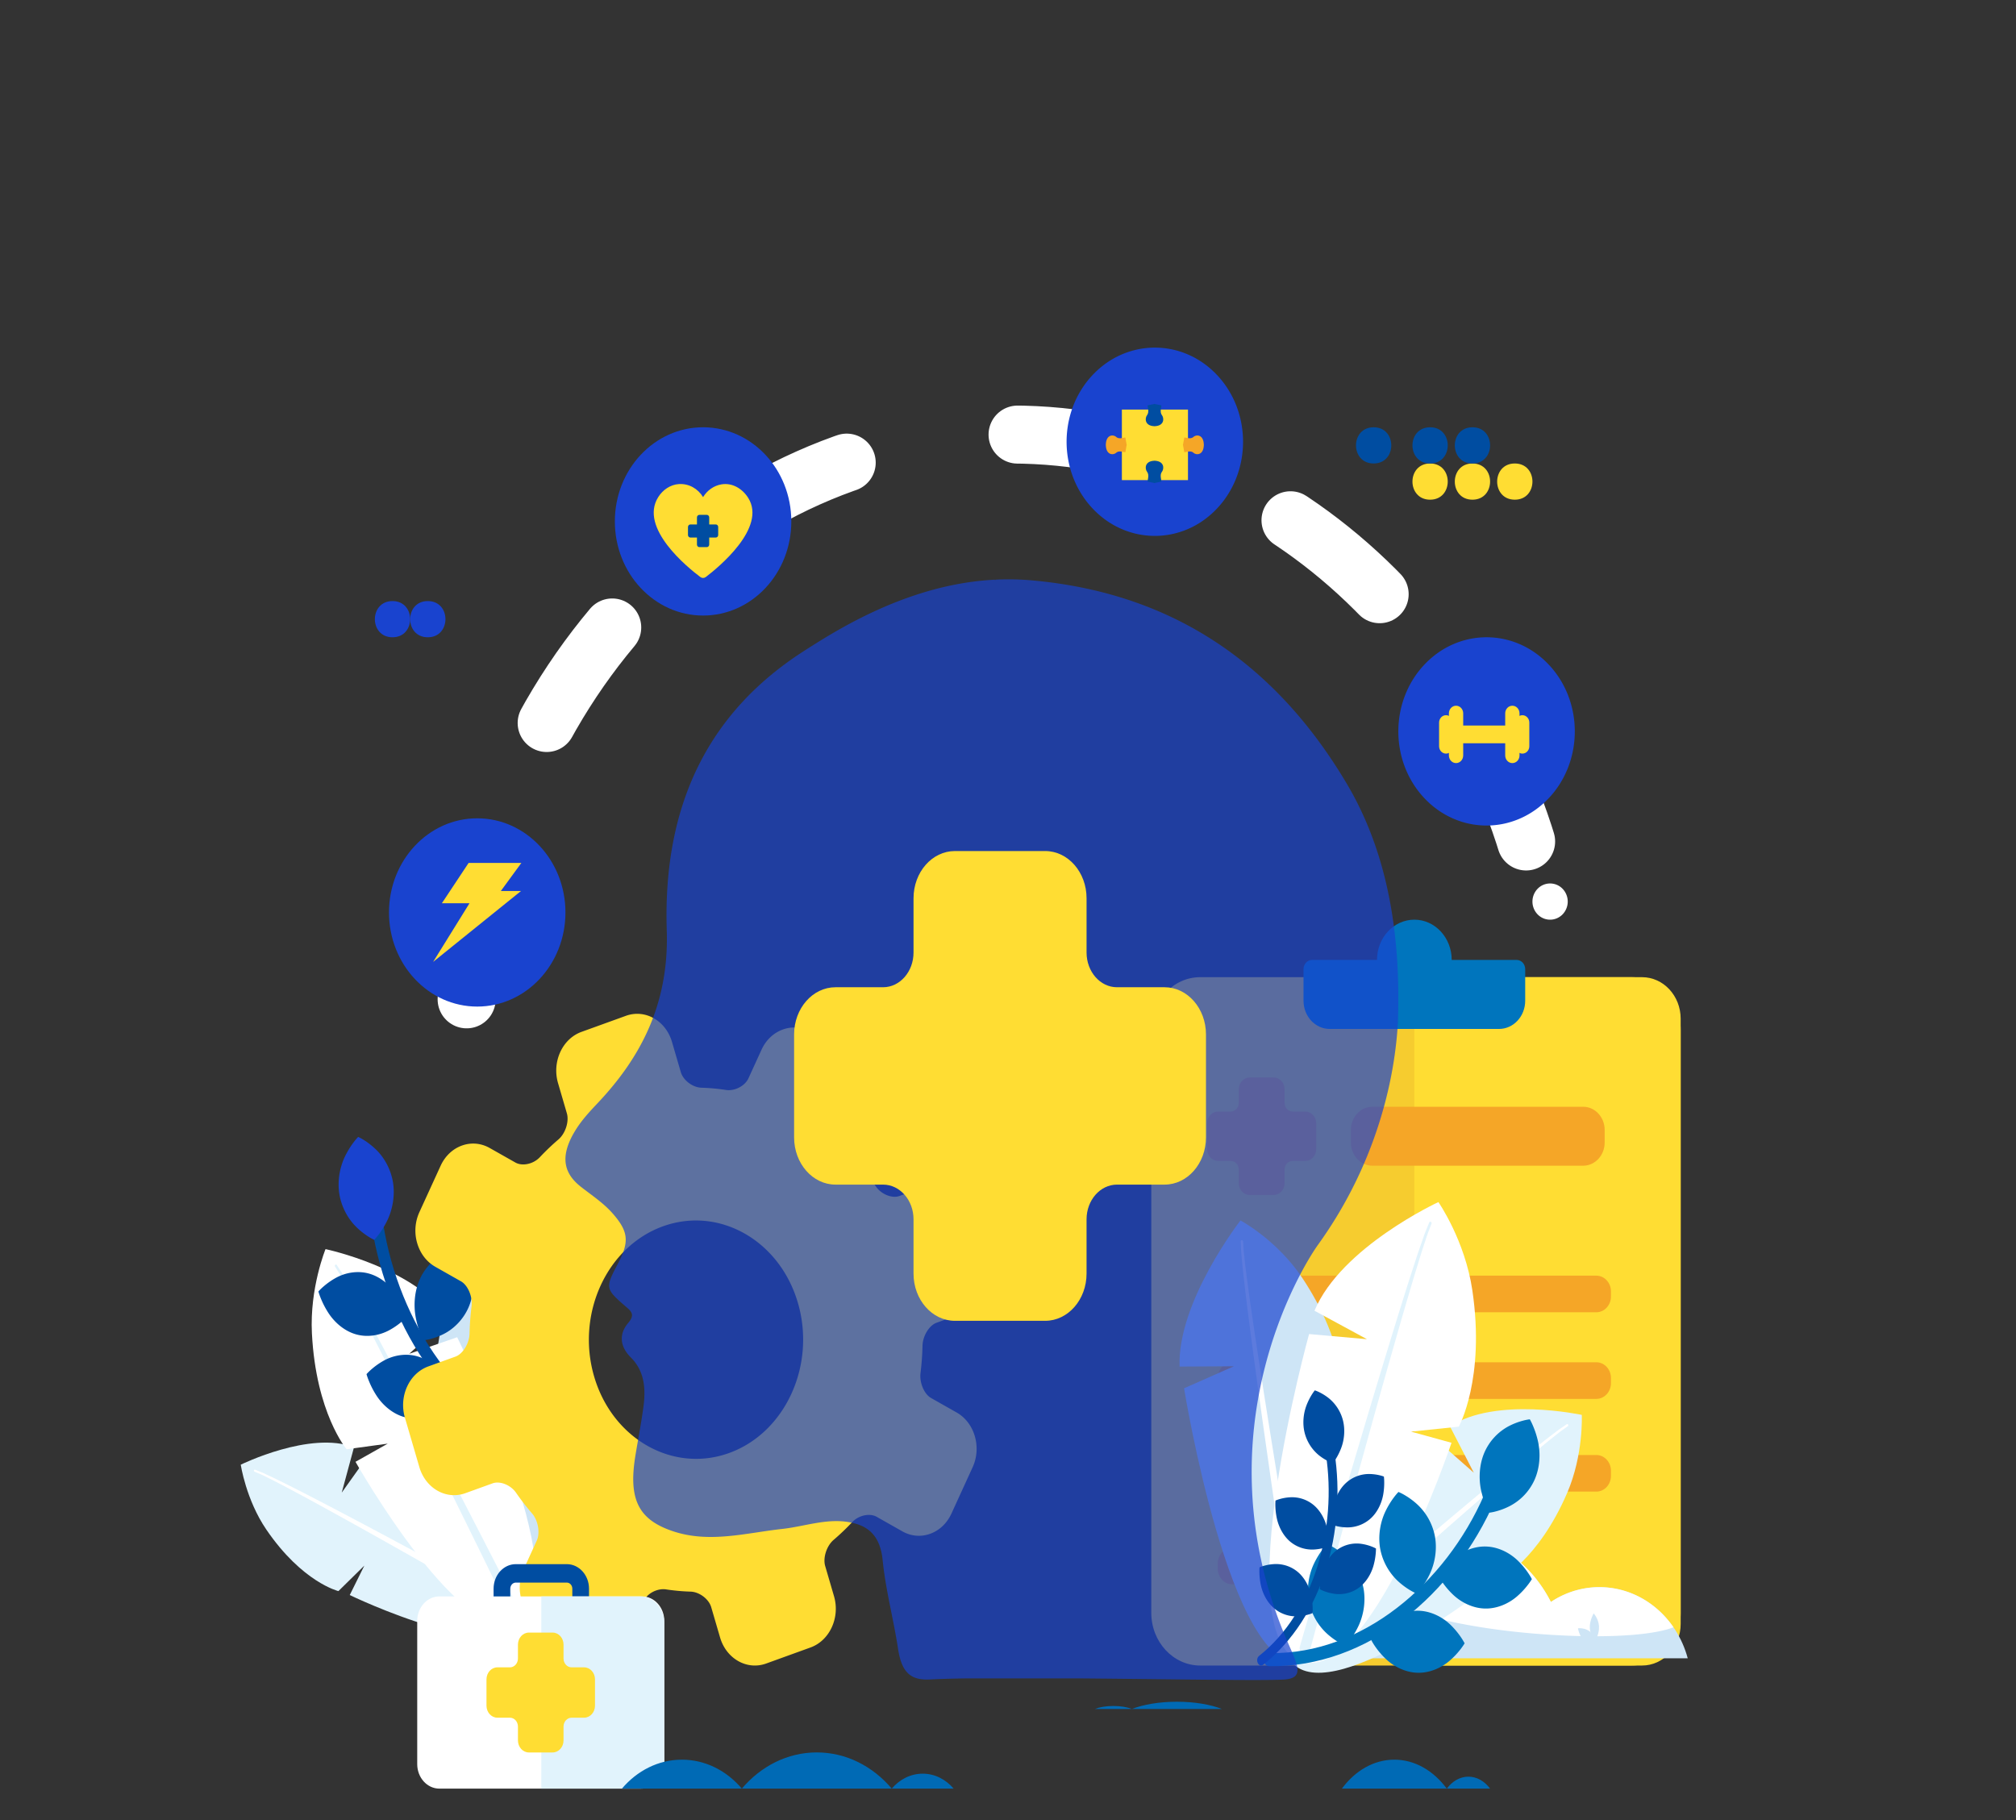 <svg width="278" height="251" xmlns="http://www.w3.org/2000/svg"><rect width="100%" height="100%" fill="#333333" stroke="none"/><path d="M4 4h269.613v242.652H4V4Z" fill="none"/><g fill-rule="evenodd"><path d="M72.947 223.058c-3.09 7.361-24.718-3.101-24.718-3.101l2.013-4.06-3.575 3.516s-4.967-1.194-9.936-8.477c-2.816-4.127-3.531-8.957-3.531-8.957s9.588-4.723 15.614-2.401l-1.689 6.253 3.598-5.051s25.539 14.38 22.224 22.278Z" fill="#E1F3FC"/><path d="M72.023 221.998a2266.746 2266.746 0 0 0-18.313-9.903 969.054 969.054 0 0 0-9.195-4.86 424.359 424.359 0 0 0-4.622-2.373c-.778-.382-1.55-.773-2.33-1.146l-1.176-.549c-.392-.181-.804-.33-1.205-.495-.065-.027-.138.01-.162.085-.024.072.009.153.072.18l.02.01c.39.172.783.322 1.17.51l1.16.573c.77.388 1.535.796 2.303 1.194 1.528.816 3.054 1.637 4.575 2.473a972.305 972.305 0 0 1 9.103 5.06 2278.074 2278.074 0 0 1 18.127 10.305c.26.15.579.035.712-.258.133-.292.03-.65-.23-.8l-.01-.006Z" fill="#FFF"/><path d="M71.581 223.742c-8.049.591-10.676-28.78-10.676-28.78l4.607.013-4.98-2.02s-1.65-6.09 1.974-15.478c2.054-5.318 5.853-8.713 5.853-8.713s9.275 7.96 10.521 15.823l-6.33 1.529 6.32 1.214s1.346 35.778-7.289 36.412Z" fill="#CEE5F6"/><path d="M72 222.156c-.41-8.48-.844-16.958-1.319-25.433-.235-4.238-.487-8.475-.76-12.71a630.463 630.463 0 0 0-.442-6.352c-.09-1.058-.167-2.116-.267-3.174l-.16-1.586c-.055-.529-.15-1.06-.222-1.59-.012-.086-.084-.145-.161-.131-.076.013-.128.092-.118.177l.003.025c.062.522.144 1.034.19 1.56l.13 1.581c.082 1.056.14 2.115.212 3.172.119 2.117.232 4.234.33 6.353.198 4.238.375 8.478.536 12.718.326 8.48.61 16.965.87 25.448.011.366.283.652.609.64.325-.011.58-.318.57-.683l-.001-.015Z" fill="#FFF"/><g><path d="M71.747 223.493c-7.504 4.97-22.725-21.909-22.725-21.909l4.446-2.506-5.672.776s-4.223-4.97-4.784-16c-.317-6.25 1.878-11.6 1.878-11.6s12.38 2.603 16.979 9.502l-5.444 4.934 6.62-2.285s16.753 33.756 8.702 39.088Z" fill="#FFF"/><path d="M71.466 221.735a3325.224 3325.224 0 0 0-12.259-23.798c-2.058-3.957-4.13-7.904-6.224-11.838a625.212 625.212 0 0 0-3.17-5.881c-.543-.971-1.075-1.949-1.628-2.914l-.84-1.441c-.28-.48-.601-.94-.9-1.41-.05-.078-.144-.095-.212-.04a.185.185 0 0 0-.038.235l.014.023c.285.469.586.917.857 1.4l.81 1.453c.533.973 1.048 1.962 1.573 2.942a626.734 626.734 0 0 1 3.063 5.944c2.022 3.977 4.024 7.968 6.011 11.968a3350.037 3350.037 0 0 1 11.833 24.056c.168.347.554.475.863.285.308-.189.422-.624.253-.97a.42.42 0 0 1-.006-.014Z" fill="#E1F3FC"/></g></g><g fill-rule="evenodd"><path d="M75.382 198.859c-11.803-3.596-20.394-16.448-22.541-30.11-.183-1.163-1.777-.926-1.594.246 2.277 14.48 11.115 27.788 23.917 31.689 1 .303 1.205-1.525.218-1.825Z" fill="#004DA1"/><path d="M51.605 170.973s-.355-.151-.83-.46a9.977 9.977 0 0 1-1.655-1.322c-1.153-1.134-2.045-2.777-2.326-4.552-.283-1.778.054-3.674.794-5.2.374-.762.8-1.423 1.164-1.9.351-.474.64-.758.64-.758s.36.155.833.457c.485.302 1.08.753 1.662 1.32 1.157 1.138 2.045 2.783 2.317 4.56.271 1.779-.07 3.675-.807 5.202-.37.76-.793 1.419-1.153 1.892-.353.475-.64.761-.64.761Z" fill="#1943CF"/><path d="M56.12 181.556s-.269.312-.703.683a9.933 9.933 0 0 1-1.727 1.191c-1.375.746-3.05 1.011-4.579.581-1.531-.425-2.908-1.552-3.82-2.947a11.948 11.948 0 0 1-1.04-1.992c-.234-.56-.344-.977-.344-.977s.273-.315.704-.686a9.997 9.997 0 0 1 1.73-1.206c1.376-.746 3.05-1.005 4.576-.565 1.53.435 2.902 1.567 3.815 2.963.458.695.81 1.406 1.04 1.98.236.56.348.976.348.976ZM58.378 184.83s-.203-.368-.42-.94c-.225-.572-.461-1.34-.625-2.195-.326-1.703-.172-3.632.536-5.244.707-1.613 1.974-2.896 3.368-3.6a8.985 8.985 0 0 1 1.923-.714c.531-.133.914-.164.914-.164s.206.377.424.943c.227.575.467 1.346.633 2.201.326 1.707.166 3.633-.548 5.237-.717 1.608-1.988 2.885-3.38 3.594a9.115 9.115 0 0 1-1.915.718c-.531.133-.91.164-.91.164ZM65.944 194.782s-.204-.368-.419-.943a12.545 12.545 0 0 1-.628-2.196c-.324-1.702-.17-3.63.537-5.244.71-1.61 1.976-2.895 3.369-3.596a8.954 8.954 0 0 1 1.924-.716c.531-.135.912-.162.912-.162s.204.372.424.94c.229.578.467 1.348.634 2.2.326 1.708.167 3.635-.55 5.239-.714 1.607-1.986 2.887-3.376 3.594a9.052 9.052 0 0 1-1.918.716c-.53.135-.91.168-.91.168ZM62.754 192.957s-.269.31-.703.682a9.934 9.934 0 0 1-1.727 1.191c-1.375.746-3.05 1.011-4.578.581-1.532-.424-2.908-1.551-3.82-2.947a11.948 11.948 0 0 1-1.04-1.992 8.343 8.343 0 0 1-.345-.977s.273-.315.704-.686a9.99 9.99 0 0 1 1.73-1.206c1.377-.746 3.05-1.005 4.576-.564 1.53.434 2.902 1.567 3.815 2.963.459.694.81 1.406 1.04 1.98.236.558.348.975.348.975Z" fill="#004DA1"/></g><g fill-rule="evenodd"><path d="M225.016 229.677h-59.513c-3.723 0-6.743-3.254-6.743-7.267v-80.39c0-4.014 3.02-7.267 6.743-7.267h59.513c3.724 0 6.744 3.253 6.744 7.266v80.391c0 4.013-3.02 7.267-6.744 7.267Z" fill="#F6CC2F"/><path d="M231.76 140.487v83.443c0 3.18-2.381 5.747-5.333 5.747h-31.393v-94.924h31.393c2.952 0 5.333 2.565 5.333 5.734Z" fill="#FD3"/><path d="M200.186 132.373c0-3.064-2.307-5.55-5.15-5.55-2.845 0-5.15 2.486-5.15 5.55h-8.949c-.655 0-1.186.573-1.186 1.279V138c0 2.15 1.617 3.892 3.612 3.892h23.346c1.994 0 3.612-1.742 3.612-3.892v-4.35c0-.705-.531-1.278-1.188-1.278h-8.947Z" fill="#0075BD"/><path d="M179.992 153.282h-1.737c-.615 0-1.113-.537-1.113-1.199v-1.872c0-.9-.677-1.63-1.512-1.63h-3.296c-.836 0-1.513.73-1.513 1.63v1.872c0 .662-.498 1.199-1.112 1.199h-1.738c-.835 0-1.512.73-1.512 1.63v3.551c0 .9.677 1.63 1.512 1.63h1.738c.614 0 1.112.536 1.112 1.198v1.872c0 .9.677 1.63 1.513 1.63h3.296c.835 0 1.512-.73 1.512-1.63v-1.872c0-.662.498-1.198 1.113-1.198h1.737c.836 0 1.513-.73 1.513-1.63v-3.551c0-.9-.677-1.63-1.513-1.63ZM189.24 152.623h29.082c1.626 0 2.956 1.434 2.956 3.185v1.758c0 1.751-1.33 3.185-2.956 3.185h-29.081c-1.626 0-2.956-1.434-2.956-3.185v-1.758c0-1.751 1.33-3.185 2.956-3.185ZM169.934 175.914h50.202c1.105 0 2.008.974 2.008 2.164v.719c0 1.19-.903 2.164-2.008 2.164h-50.202c-1.104 0-2.008-.974-2.008-2.164v-.719c0-1.19.904-2.164 2.008-2.164ZM169.935 187.858h50.2c1.105 0 2.01.974 2.01 2.164v.72c0 1.19-.905 2.164-2.01 2.164h-50.2c-1.105 0-2.01-.974-2.01-2.165v-.719c0-1.19.905-2.164 2.01-2.164ZM169.935 200.646h50.2c1.105 0 2.01.974 2.01 2.164v.719c0 1.19-.905 2.164-2.01 2.164h-50.2c-1.105 0-2.01-.974-2.01-2.164v-.719c0-1.19.905-2.164 2.01-2.164ZM169.935 213.433h27.462c1.105 0 2.009.974 2.009 2.165v.718c0 1.19-.904 2.165-2.01 2.165h-27.461c-1.105 0-2.01-.974-2.01-2.165v-.718c0-1.19.905-2.165 2.01-2.165Z" fill="#F5A627"/></g><g fill-rule="evenodd"><path d="M199.555 211.53c-8.645 0-15.738 7.541-16.462 17.148h49.64c-1.518-5.664-6.397-9.81-12.183-9.81-2.454 0-4.746.748-6.687 2.04-2.858-5.607-8.195-9.378-14.308-9.378Z" fill="#CEE5F6"/><path d="M199.555 211.53c-5.205 0-9.845 2.734-12.874 7.005a25.103 25.103 0 0 0 2.7 1.562c5.778 2.893 14.019 4.493 22.177 5.175 7.924.663 15.769.46 19.21-.867-2.306-3.357-6.024-5.536-10.218-5.536-2.455 0-4.746.747-6.687 2.039-2.858-5.607-8.195-9.378-14.308-9.378Z" fill="#FFF"/><path d="M205.23 211.383c-.086 1.583.797 3.057.797 3.057s1.021-1.092 1.106-2.676c.085-1.583-.798-3.058-.798-3.058s-1.02 1.093-1.105 2.677Z" fill="#FFF"/><path d="M207.044 212.52c-1.058.91-1.29 2.548-1.29 2.548s1.482.167 2.54-.74c1.058-.909 1.29-2.548 1.29-2.548s-1.482-.167-2.54.74Z" fill="#FFF"/><path d="M220.498 224.273c.057 1.054-.53 2.036-.53 2.036s-.68-.727-.737-1.781c-.057-1.055.531-2.036.531-2.036s.68.727.736 1.781Z" fill="#CEE5F6"/><path d="M219.29 225.031c.705.605.86 1.696.86 1.696s-.988.112-1.692-.493-.86-1.696-.86-1.696.988-.111 1.692.493Z" fill="#CEE5F6"/></g><g fill-rule="evenodd"><path d="M177.863 228.914c5.118 7.215 27.248-10.075 27.248-10.075l-3.172-3.895 4.817 2.878s5.349-2.648 9.356-11.957c2.27-5.275 2.012-10.75 2.012-10.75s-11.878-2.572-18.175 1.596l3.29 6.382-5.181-4.551s-25.686 22.633-20.195 30.372Z" fill="#E1F3FC"/><path d="M178.673 227.506a2783.65 2783.65 0 0 1 18.507-15.782c3.095-2.616 6.2-5.219 9.319-7.802a522.856 522.856 0 0 1 4.699-3.845c.794-.627 1.58-1.264 2.38-1.883l1.207-.918c.403-.305.836-.578 1.253-.868a.14.14 0 0 1 .201.049.168.168 0 0 1-.041.218l-.02.014c-.403.294-.814.564-1.21.876l-1.184.94c-.786.632-1.56 1.285-2.34 1.927a523.73 523.73 0 0 0-4.623 3.943c-3.07 2.647-6.125 5.314-9.17 7.996a2805.153 2805.153 0 0 0-18.21 16.17.578.578 0 0 1-.86-.089.707.707 0 0 1 .092-.946Z" fill="#FFF"/><path d="M179.557 229.294c9.227-1.53 5.709-34.361 5.709-34.361l-5.203 1.26 5.182-3.555s.52-7.108-5.65-16.393c-3.494-5.26-8.537-7.946-8.537-7.946s-8.724 11.213-8.396 20.149l7.492-.04-6.875 3.037s6.38 39.49 16.278 37.849Z" fill="#CEE5F6"/><path d="M178.734 227.672a3604.635 3604.635 0 0 1-4.127-28.17c-.67-4.698-1.32-9.4-1.947-14.105a677.702 677.702 0 0 1-.904-7.066c-.132-1.181-.277-2.36-.398-3.542l-.17-1.778c-.055-.593-.065-1.2-.1-1.798-.005-.098.063-.182.153-.188.088-.006.165.066.172.162l.003.028c.045.587.065 1.17.13 1.757l.2 1.765c.143 1.176.31 2.35.463 3.525.333 2.347.673 4.693 1.03 7.037.711 4.688 1.448 9.373 2.202 14.054a3587.646 3587.646 0 0 0 4.636 28.064c.07.403-.175.79-.546.865-.37.075-.726-.191-.794-.594l-.003-.016Z" fill="#FFF"/><g><path d="M179.314 229.066c9.578 3.406 20.843-30.105 20.843-30.105l-5.578-1.538 6.582-.686s3.674-6.576 1.872-18.791c-1.02-6.92-4.683-12.178-4.683-12.178s-13.416 6.195-17.089 14.983l7.24 3.925-7.983-.71s-11.479 41.447-1.204 45.1Z" fill="#FFF"/><path d="M179.245 227.068a3837.18 3837.18 0 0 1 8.597-29.34 1636.43 1636.43 0 0 1 4.42-14.63 718.592 718.592 0 0 1 2.283-7.289c.4-1.208.785-2.421 1.197-3.626l.63-1.803c.212-.601.472-1.192.706-1.787.039-.097.142-.142.231-.1.088.04.13.15.094.247l-.01.029c-.218.59-.46 1.162-.66 1.763l-.593 1.807c-.388 1.209-.751 2.429-1.128 3.643a720.487 720.487 0 0 0-2.149 7.33 1637.51 1637.51 0 0 0-4.15 14.712 3832.428 3832.428 0 0 0-8.06 29.508c-.113.425-.522.67-.912.545-.39-.123-.614-.568-.5-.993l.004-.016Z" fill="#E1F3FC"/></g></g><path d="m127.78 163.572-3.75 1.356c-1.013.368-2.493-.23-3.233-1.294a33.795 33.795 0 0 0-2.215-2.865c-.835-.966-1.131-2.679-.65-3.736l1.802-3.934c1.263-2.754.273-6.14-2.205-7.544l-5.74-3.249a4.548 4.548 0 0 0-3.842-.335c-1.284.463-2.324 1.451-2.936 2.787l-1.798 3.933c-.288.634-.92 1.175-1.688 1.454-.478.172-.964.231-1.41.161a28.227 28.227 0 0 0-3.389-.31c-1.213-.036-2.515-1.024-2.844-2.148l-1.219-4.171c-.86-2.939-3.708-4.552-6.352-3.596l-6.125 2.215c-2.643.956-4.094 4.126-3.235 7.066l1.218 4.169c.33 1.126-.203 2.777-1.163 3.599-.891.761-1.76 1.592-2.578 2.462a3.206 3.206 0 0 1-1.224.792c-.77.279-1.569.251-2.137-.073l-3.529-1.997c-1.2-.681-2.567-.802-3.846-.339-1.283.465-2.324 1.456-2.935 2.791l-2.924 6.388a6.137 6.137 0 0 0-.303 4.279c.415 1.421 1.305 2.58 2.504 3.261l3.535 2.004c.952.538 1.619 2.118 1.456 3.444a37.77 37.77 0 0 0-.277 3.768c-.034 1.343-.919 2.795-1.933 3.163l-3.748 1.354c-2.642.957-4.092 4.125-3.233 7.065l1.993 6.819c.86 2.941 3.708 4.554 6.35 3.598l3.748-1.355c1.015-.367 2.495.221 3.235 1.293.683.989 1.43 1.951 2.215 2.862.833.966 1.128 2.68.645 3.738l-1.802 3.934c-1.258 2.755-.27 6.138 2.205 7.543l5.746 3.255c1.203.678 2.567.801 3.85.336 1.279-.461 2.32-1.453 2.931-2.79l1.8-3.932c.291-.63.923-1.177 1.69-1.454.477-.172.965-.232 1.407-.161 1.122.17 2.263.273 3.385.307 1.21.038 2.514 1.019 2.844 2.15l1.218 4.168c.86 2.94 3.71 4.553 6.353 3.599l6.124-2.217c2.644-.956 4.097-4.126 3.237-7.066l-1.218-4.169c-.33-1.13.2-2.776 1.162-3.599a32.139 32.139 0 0 0 2.578-2.464c.315-.339.752-.62 1.22-.789.773-.279 1.572-.252 2.14.069l3.535 2.003c1.199.681 2.564.802 3.847.337 1.279-.462 2.319-1.453 2.93-2.788l2.923-6.392c1.26-2.755.27-6.138-2.205-7.543l-3.531-2c-.951-.54-1.618-2.119-1.452-3.447.154-1.246.247-2.516.274-3.766.034-1.348.918-2.796 1.933-3.163l3.747-1.355c2.643-.956 4.094-4.126 3.235-7.066l-1.992-6.814c-.862-2.943-3.712-4.556-6.354-3.601Zm-17.754 16.084c2.519 8.616-1.733 17.912-9.478 20.713-7.75 2.803-16.1-1.933-18.618-10.549-2.518-8.615 1.732-17.905 9.482-20.709 7.745-2.801 16.096 1.93 18.614 10.545Z" fill="#FD3" fill-rule="evenodd"/><path d="M64.347 137.808C67.162 93.921 99.935 59.92 139.42 59.92c35.96 0 66.897 28.344 73.847 67.659" fill="none" stroke="#FFF" stroke-width="8" stroke-linecap="round" stroke-linejoin="round" stroke-dasharray="16 24"/><g fill-rule="evenodd"><path d="M96.953 84.884c6.72 0 12.167-5.812 12.167-12.981 0-7.17-5.447-12.982-12.167-12.982s-12.166 5.812-12.166 12.982c0 7.169 5.447 12.981 12.166 12.981Z" fill="#1943CF"/><path d="M99.504 66.791c-1.068.172-1.986.833-2.55 1.761-.702-1.154-1.951-1.895-3.357-1.796-1.146.08-2.188.777-2.828 1.794-2.69 4.27 4.108 9.75 5.81 11.025.226.17.523.168.748-.003 1.693-1.287 8.448-6.796 5.843-10.92-.823-1.3-2.211-2.095-3.666-1.86Z" fill="#FD3"/><g fill="#004DA1"><path d="M97.47 75.447h-1.034c-.18 0-.327-.156-.327-.35v-3.746c0-.193.146-.35.327-.35h1.034c.181 0 .328.157.328.35v3.747c0 .193-.147.35-.328.35Z"/><path d="M94.87 73.776v-1.103c0-.193.147-.35.328-.35h3.511c.18 0 .328.157.328.35v1.103c0 .193-.147.35-.328.35h-3.511c-.181 0-.328-.157-.328-.35Z"/></g></g><g fill-rule="evenodd"><path d="M150.644 70.097c-4.169-4.448-4.68-11.319-1.534-16.36a12.66 12.66 0 0 1 1.534-1.998c1.615-1.723 3.57-2.861 5.636-3.413.124-.032.249-.063.373-.093 3.91-.905 8.157.263 11.197 3.507 4.75 5.068 4.752 13.287 0 18.357-4.752 5.07-12.454 5.07-17.206 0Z" fill="#1943CF"/><path d="M154.703 56.48h9.116v9.728h-9.116v-9.727Z" fill="#FD3"/><path d="M159.26 63.54v-.005l-.058.002-.059-.002v.005c-1.266.06-1.314 1.068-.956 1.537.305.4.083 1.02.075 1.256-.001.05-.004.08-.004.08l.903.183c-.005.02-.01.028-.018.02l.059-.012.059.012c-.007.008-.013 0-.019-.02l.904-.184s-.003-.029-.004-.079c-.008-.237-.23-.857.075-1.256.358-.47.31-1.476-.956-1.537Z" fill="#004DA1"/><path d="M166.001 61.407h.005l-.002-.063.002-.062h-.005c-.056-1.351-1-1.403-1.44-1.02-.374.325-.956.088-1.177.08a2.11 2.11 0 0 1-.075-.004l-.172.963c-.018-.006-.026-.011-.018-.02l.01.063-.01.063c-.008-.008 0-.014.018-.02l.172.964.075-.004c.222-.008.803-.245 1.177.08.44.383 1.384.33 1.44-1.02ZM152.492 61.407h-.006c0-.022.003-.04.003-.063 0-.021-.003-.04-.003-.062h.006c.056-1.351 1-1.403 1.44-1.02.374.325.955.088 1.177.08l.074-.004.172.963c.019-.006.027-.011.02-.02l-.012.063.011.063c.008-.008 0-.014-.019-.02l-.172.964-.074-.004c-.222-.008-.803-.245-1.177.08-.44.383-1.384.33-1.44-1.02Z" fill="#F5A627"/><path d="M159.26 58.77v.006c-.02 0-.038-.002-.058-.003-.02 0-.038.003-.059.003v-.006c-1.266-.06-1.314-1.067-.956-1.536.305-.4.083-1.02.075-1.257-.001-.05-.004-.079-.004-.079l.903-.183c-.005-.02-.01-.028-.018-.02l.059.012.059-.012c-.007-.008-.013 0-.019.02l.904.183s-.003.03-.004.08c-.008.236-.23.857.075 1.256.358.47.31 1.476-.956 1.536Z" fill="#004DA1"/></g><g fill-rule="evenodd"><path d="M213.596 91.682c4.169 4.448 4.68 11.32 1.535 16.36a12.677 12.677 0 0 1-1.535 1.998c-1.615 1.724-3.57 2.86-5.636 3.412-.124.034-.249.064-.373.094-3.91.906-8.157-.262-11.197-3.506-4.751-5.069-4.751-13.289 0-18.358 4.751-5.07 12.454-5.07 17.206 0Z" fill="#1943CF"/><g fill="#FD3"><path d="M201.77 104.178c0 .581-.44 1.053-.986 1.053-.544 0-.986-.472-.986-1.053v-5.806c0-.581.442-1.053.986-1.053.545 0 .987.472.987 1.053v5.806Z"/><path d="M200.355 102.905c0 .562-.428 1.018-.955 1.018-.527 0-.955-.456-.955-1.018v-3.26c0-.563.428-1.019.955-1.019.527 0 .955.456.955 1.019v3.26ZM207.563 104.178c0 .581.442 1.053.986 1.053.545 0 .987-.472.987-1.053v-5.806c0-.581-.442-1.053-.987-1.053-.544 0-.986.472-.986 1.053v5.806Z"/><path d="M208.979 102.905c0 .562.427 1.018.955 1.018.527 0 .954-.456.954-1.018v-3.26c0-.563-.427-1.019-.954-1.019-.528 0-.955.456-.955 1.019v3.26ZM201.596 100.052h6.325v2.445h-6.325v-2.445Z"/></g></g><g fill-rule="evenodd"><path d="M65.807 138.807c6.719 0 12.166-5.812 12.166-12.982 0-7.17-5.447-12.981-12.166-12.981-6.72 0-12.167 5.812-12.167 12.981 0 7.17 5.447 12.982 12.167 12.982Z" fill="#1943CF"/><path d="M71.892 119.001h-7.273l-3.685 5.556h3.81l-5.022 8.093 12.121-9.778h-2.781l2.83-3.871Z" fill="#FD3"/></g><path d="M215.474 122.562a2.545 2.545 0 0 1 0 3.531c-.323.331-.714.55-1.127.656l-.075.018a2.392 2.392 0 0 1-2.24-.674 2.543 2.543 0 0 1 0-3.531 2.39 2.39 0 0 1 3.442 0Z" fill="#FFF" fill-rule="evenodd"/><g fill-rule="evenodd"><path d="M78.159 215.696h-7.031c-1.693 0-3.064 1.516-3.064 3.385v2.131c0 1.87 1.371 3.384 3.064 3.384h7.031c1.692 0 3.064-1.515 3.064-3.384v-2.131c0-1.87-1.372-3.385-3.064-3.385Zm.762 5.516c0 .464-.342.842-.762.842h-7.031c-.42 0-.762-.378-.762-.842v-2.13c0-.465.342-.843.762-.843h7.031c.42 0 .762.378.762.842v2.131Z" fill="#004DA1"/><path d="M88.542 246.652h-27.95c-1.69 0-3.059-1.513-3.059-3.379v-19.748c0-1.866 1.37-3.379 3.059-3.379h27.95c1.689 0 3.058 1.513 3.058 3.38v19.747c0 1.866-1.37 3.379-3.058 3.379Z" fill="#FFF"/><path d="M88.287 220.146H74.643v26.506h13.644c1.83 0 3.313-1.638 3.313-3.66v-19.186c0-2.02-1.483-3.66-3.313-3.66Z" fill="#E1F3FC"/><path d="M80.544 229.927h-1.728c-.61 0-1.106-.548-1.106-1.222v-1.91c0-.917-.674-1.661-1.505-1.661h-3.277c-.831 0-1.505.744-1.505 1.662v1.909c0 .674-.495 1.222-1.106 1.222h-1.728c-.831 0-1.505.744-1.505 1.662v3.62c0 .919.674 1.663 1.505 1.663h1.728c.611 0 1.106.547 1.106 1.222v1.909c0 .918.674 1.662 1.505 1.662h3.277c.831 0 1.505-.744 1.505-1.662v-1.91c0-.674.495-1.221 1.106-1.221h1.728c.831 0 1.505-.744 1.505-1.662v-3.621c0-.918-.674-1.662-1.505-1.662Z" fill="#FD3"/></g><g fill="#0075BD" fill-rule="evenodd"><path d="M175.243 227.957c12.492.176 24.043-9.469 29.44-21.858.46-1.055 1.974-.34 1.511.722-5.722 13.13-17.626 23.136-31.175 22.946-1.058-.016-.82-1.825.224-1.81Z"/><path d="M205.367 208.6s.386-.035.929-.185a9.44 9.44 0 0 0 1.947-.756 7.583 7.583 0 0 0 3.386-3.636c.705-1.61.829-3.525.466-5.207a12.264 12.264 0 0 0-.69-2.17c-.232-.56-.448-.92-.448-.92s-.393.036-.93.181a9.56 9.56 0 0 0-1.956.752 7.518 7.518 0 0 0-3.377 3.646c-.695 1.616-.814 3.531-.455 5.214.181.838.44 1.598.681 2.16.234.56.447.922.447.922ZM198.377 217.326s.19.38.528.867c.343.496.824 1.098 1.415 1.665 1.176 1.133 2.761 1.899 4.371 1.956 1.611.063 3.238-.592 4.472-1.646a10.81 10.81 0 0 0 1.503-1.584c.366-.464.574-.828.574-.828s-.193-.385-.528-.87a11.135 11.135 0 0 0-1.415-1.682c-1.177-1.133-2.763-1.892-4.373-1.938-1.611-.053-3.235.609-4.47 1.662a10.316 10.316 0 0 0-1.5 1.573 7.536 7.536 0 0 0-.577.825ZM195.366 219.761s.288-.289.64-.769c.358-.477.776-1.139 1.142-1.905.73-1.526 1.042-3.415.732-5.17a8.067 8.067 0 0 0-2.453-4.47 10.08 10.08 0 0 0-1.724-1.27 6.9 6.9 0 0 0-.86-.435s-.294.296-.644.77c-.362.48-.784 1.143-1.153 1.909-.73 1.53-1.036 3.418-.718 5.168a8.187 8.187 0 0 0 2.466 4.466c.6.551 1.217.98 1.715 1.272.49.289.857.434.857.434ZM185.52 226.95s.29-.288.64-.771c.358-.479.78-1.136 1.146-1.906.728-1.525 1.04-3.413.73-5.171a8.077 8.077 0 0 0-2.454-4.465 10.032 10.032 0 0 0-1.724-1.272c-.49-.291-.86-.433-.86-.433s-.29.293-.642.767a11.676 11.676 0 0 0-1.154 1.907c-.73 1.531-1.037 3.42-.716 5.171a8.164 8.164 0 0 0 2.462 4.465c.601.552 1.22.981 1.717 1.27.49.291.856.439.856.439ZM189.102 226.183s.19.38.529.867c.342.496.824 1.099 1.414 1.666 1.176 1.132 2.762 1.898 4.372 1.955 1.61.063 3.237-.592 4.471-1.646a10.805 10.805 0 0 0 1.504-1.584c.365-.464.574-.828.574-.828s-.194-.384-.529-.87a11.14 11.14 0 0 0-1.415-1.681c-1.177-1.133-2.763-1.893-4.373-1.939-1.61-.053-3.235.609-4.47 1.663a10.327 10.327 0 0 0-1.5 1.572c-.367.462-.577.825-.577.825Z"/></g><g fill="#004DA1" fill-rule="evenodd"><path d="M173.638 228.336c7.567-6.004 10.76-17.575 9.195-27.818-.133-.873 1.052-1.175 1.187-.297 1.658 10.857-1.607 22.822-9.815 29.335-.64.507-1.2-.719-.567-1.22Z"/><path d="M183.799 201.767s.19-.227.417-.6c.231-.37.497-.875.72-1.458.442-1.155.57-2.547.262-3.804a5.79 5.79 0 0 0-1.966-3.096 7.115 7.115 0 0 0-1.292-.816c-.363-.181-.632-.262-.632-.262s-.194.231-.42.599c-.235.371-.5.88-.725 1.46-.443 1.159-.57 2.55-.254 3.805a5.882 5.882 0 0 0 1.975 3.094c.454.36.916.636 1.283.814.364.181.632.264.632.264ZM183.774 210.287s.263.105.651.19c.395.087.908.158 1.466.15a4.759 4.759 0 0 0 3.168-1.277c.888-.83 1.479-2.061 1.69-3.3a9.382 9.382 0 0 0 .13-1.672c-.002-.45-.045-.76-.045-.76s-.267-.107-.653-.192a6.542 6.542 0 0 0-1.472-.16 4.717 4.717 0 0 0-3.162 1.288c-.884.836-1.47 2.07-1.683 3.308a8.982 8.982 0 0 0-.09 2.425ZM183.2 213.234s.032-.313.016-.764a9.408 9.408 0 0 0-.2-1.654c-.26-1.226-.896-2.426-1.81-3.219a4.658 4.658 0 0 0-3.212-1.125 6.397 6.397 0 0 0-1.462.231c-.385.106-.645.224-.645.224s-.031.32-.017.767c.011.456.068 1.045.196 1.661.26 1.229.9 2.424 1.815 3.21a4.727 4.727 0 0 0 3.218 1.117 6.494 6.494 0 0 0 1.458-.226c.386-.105.644-.222.644-.222ZM180.997 222.446s.032-.313.013-.764a9.264 9.264 0 0 0-.198-1.657c-.26-1.224-.896-2.424-1.81-3.218a4.663 4.663 0 0 0-3.211-1.122 6.375 6.375 0 0 0-1.463.23c-.387.104-.644.224-.644.224s-.03.316-.017.764c.01.46.067 1.047.195 1.662.26 1.23.9 2.426 1.817 3.21a4.713 4.713 0 0 0 3.215 1.119 6.429 6.429 0 0 0 1.459-.228c.385-.103.644-.22.644-.22ZM182.004 219.156s.25.141.625.28a6.63 6.63 0 0 0 1.437.357 4.63 4.63 0 0 0 3.284-.82c.972-.698 1.694-1.836 2.04-3.034a9.28 9.28 0 0 0 .311-1.641c.048-.447.039-.762.039-.762s-.254-.142-.627-.282a6.667 6.667 0 0 0-1.443-.366 4.593 4.593 0 0 0-3.279.83c-.968.705-1.686 1.846-2.032 3.045a8.864 8.864 0 0 0-.314 1.632c-.05.446-.041.761-.041.761Z"/></g><g fill-rule="evenodd"><path d="M177.075 231.607c3.144-.194 1.618-2.432.17-5.907-11.76-28.192 2.246-50.916 4.54-54.096a59.241 59.241 0 0 0 7.908-15.27c1.765-5.104 2.795-10.323 3.077-15.39.451-13.13-1.785-23.988-7.05-32.866-10.806-18.213-25.933-26.51-43.518-28.052a36.13 36.13 0 0 0-4.927-.09v.045h-.096v-.042c-.233.012-.466.026-.699.042-7.004.492-13.821 2.944-20.372 6.607-1.82 1.017-3.61 2.13-5.383 3.275-12.444 8.039-19.368 20.381-18.78 38.465.328 10.15-3.633 17.536-9.486 23.745-1.058 1.122-2.11 2.239-2.976 3.585-.114.178-.225.36-.332.547-.062.108-.126.212-.186.323-1.61 3-1.278 5.231 1.124 7.12 1.54 1.21 3.164 2.25 4.511 3.818 2.057 2.396 2.19 3.81.62 6.772-1.768 3.336-1.758 3.472.958 5.841.729.637 1.5 1.115.477 2.32-1.507 1.77-.968 3.497.33 4.788 1.82 1.811 2.095 4.135 1.753 6.733-.299 2.266-.739 4.504-1.11 6.756-1.004 6.076.393 8.896 5.206 10.493 5.024 1.666 10.023.223 15.033-.329 3.357-.37 6.663-1.702 10.1-.732 2.23.63 3.46 2.185 3.747 5.034.418 4.155 1.502 8.125 2.122 12.213.505 3.334 1.778 4.376 4.41 4.241 1.387-.07 3.148-.118 5.174-.148h15.09c4.974.041 10.08.103 14.601.152 6.754.074 12.206.116 13.964.007Z" fill="#1943CF" fill-opacity=".7"/><path d="M160.59 136.141h-6.559c-2.318 0-4.198-2.144-4.198-4.79v-7.48c0-3.597-2.557-6.513-5.71-6.513h-12.441c-3.154 0-5.71 2.916-5.71 6.513v7.48c0 2.646-1.88 4.79-4.2 4.79h-6.558c-3.154 0-5.71 2.916-5.71 6.513v14.19c0 3.598 2.556 6.514 5.71 6.514h6.558c2.32 0 4.2 2.144 4.2 4.79v7.48c0 3.597 2.556 6.513 5.71 6.513h12.44c3.154 0 5.71-2.916 5.71-6.513v-7.48c0-2.646 1.88-4.79 4.2-4.79h6.558c3.154 0 5.71-2.916 5.71-6.513v-14.191c0-3.597-2.556-6.513-5.71-6.513Z" fill="#FD3"/></g><path d="M112.634 241.659c4.063 0 7.73 1.915 10.337 4.993 1.076-1.27 2.59-2.062 4.268-2.062 1.677 0 3.19.792 4.268 2.062H85.76c2.086-2.462 5.02-3.994 8.27-3.994 3.249 0 6.183 1.532 8.268 3.994 2.607-3.078 6.274-4.993 10.336-4.993ZM162.293 234.669c-2.436 0-4.636.383-6.2.999-.645-.254-1.553-.413-2.56-.413-1.006 0-1.914.159-2.56.413h17.52c-1.564-.616-3.763-.999-6.2-.999ZM192.273 242.658c2.843 0 5.409 1.532 7.234 3.994.753-1.016 1.813-1.649 2.986-1.649 1.174 0 2.234.633 2.987 1.649h-20.44c1.824-2.462 4.39-3.994 7.233-3.994Z" fill="#006AB5" fill-rule="evenodd"/><path d="M203.047 68.907c3.24 0 3.247-4.993 0-4.993-3.242 0-3.247 4.993 0 4.993Z" fill="#FD3" fill-rule="evenodd"/><path d="M208.887 68.907c3.24 0 3.247-4.993 0-4.993-3.242 0-3.248 4.993 0 4.993ZM197.207 68.907c3.24 0 3.247-4.993 0-4.993-3.242 0-3.247 4.993 0 4.993Z" fill="#FD3" fill-rule="evenodd"/><path d="M197.207 63.914c3.24 0 3.247-4.993 0-4.993-3.242 0-3.247 4.993 0 4.993Z" fill="#004DA1" fill-rule="evenodd"/><path d="M203.047 63.914c3.24 0 3.247-4.993 0-4.993-3.242 0-3.248 4.993 0 4.993ZM189.42 63.914c3.242 0 3.247-4.993 0-4.993-3.242 0-3.247 4.993 0 4.993Z" fill="#004DA1" fill-rule="evenodd"/><path d="M54.127 87.88c3.241 0 3.247-4.993 0-4.993-3.242 0-3.248 4.993 0 4.993Z" fill="#1943CF" fill-rule="evenodd"/><path d="M58.993 87.88c3.242 0 3.247-4.993 0-4.993-3.241 0-3.247 4.993 0 4.993Z" fill="#1943CF" fill-rule="evenodd"/></svg>